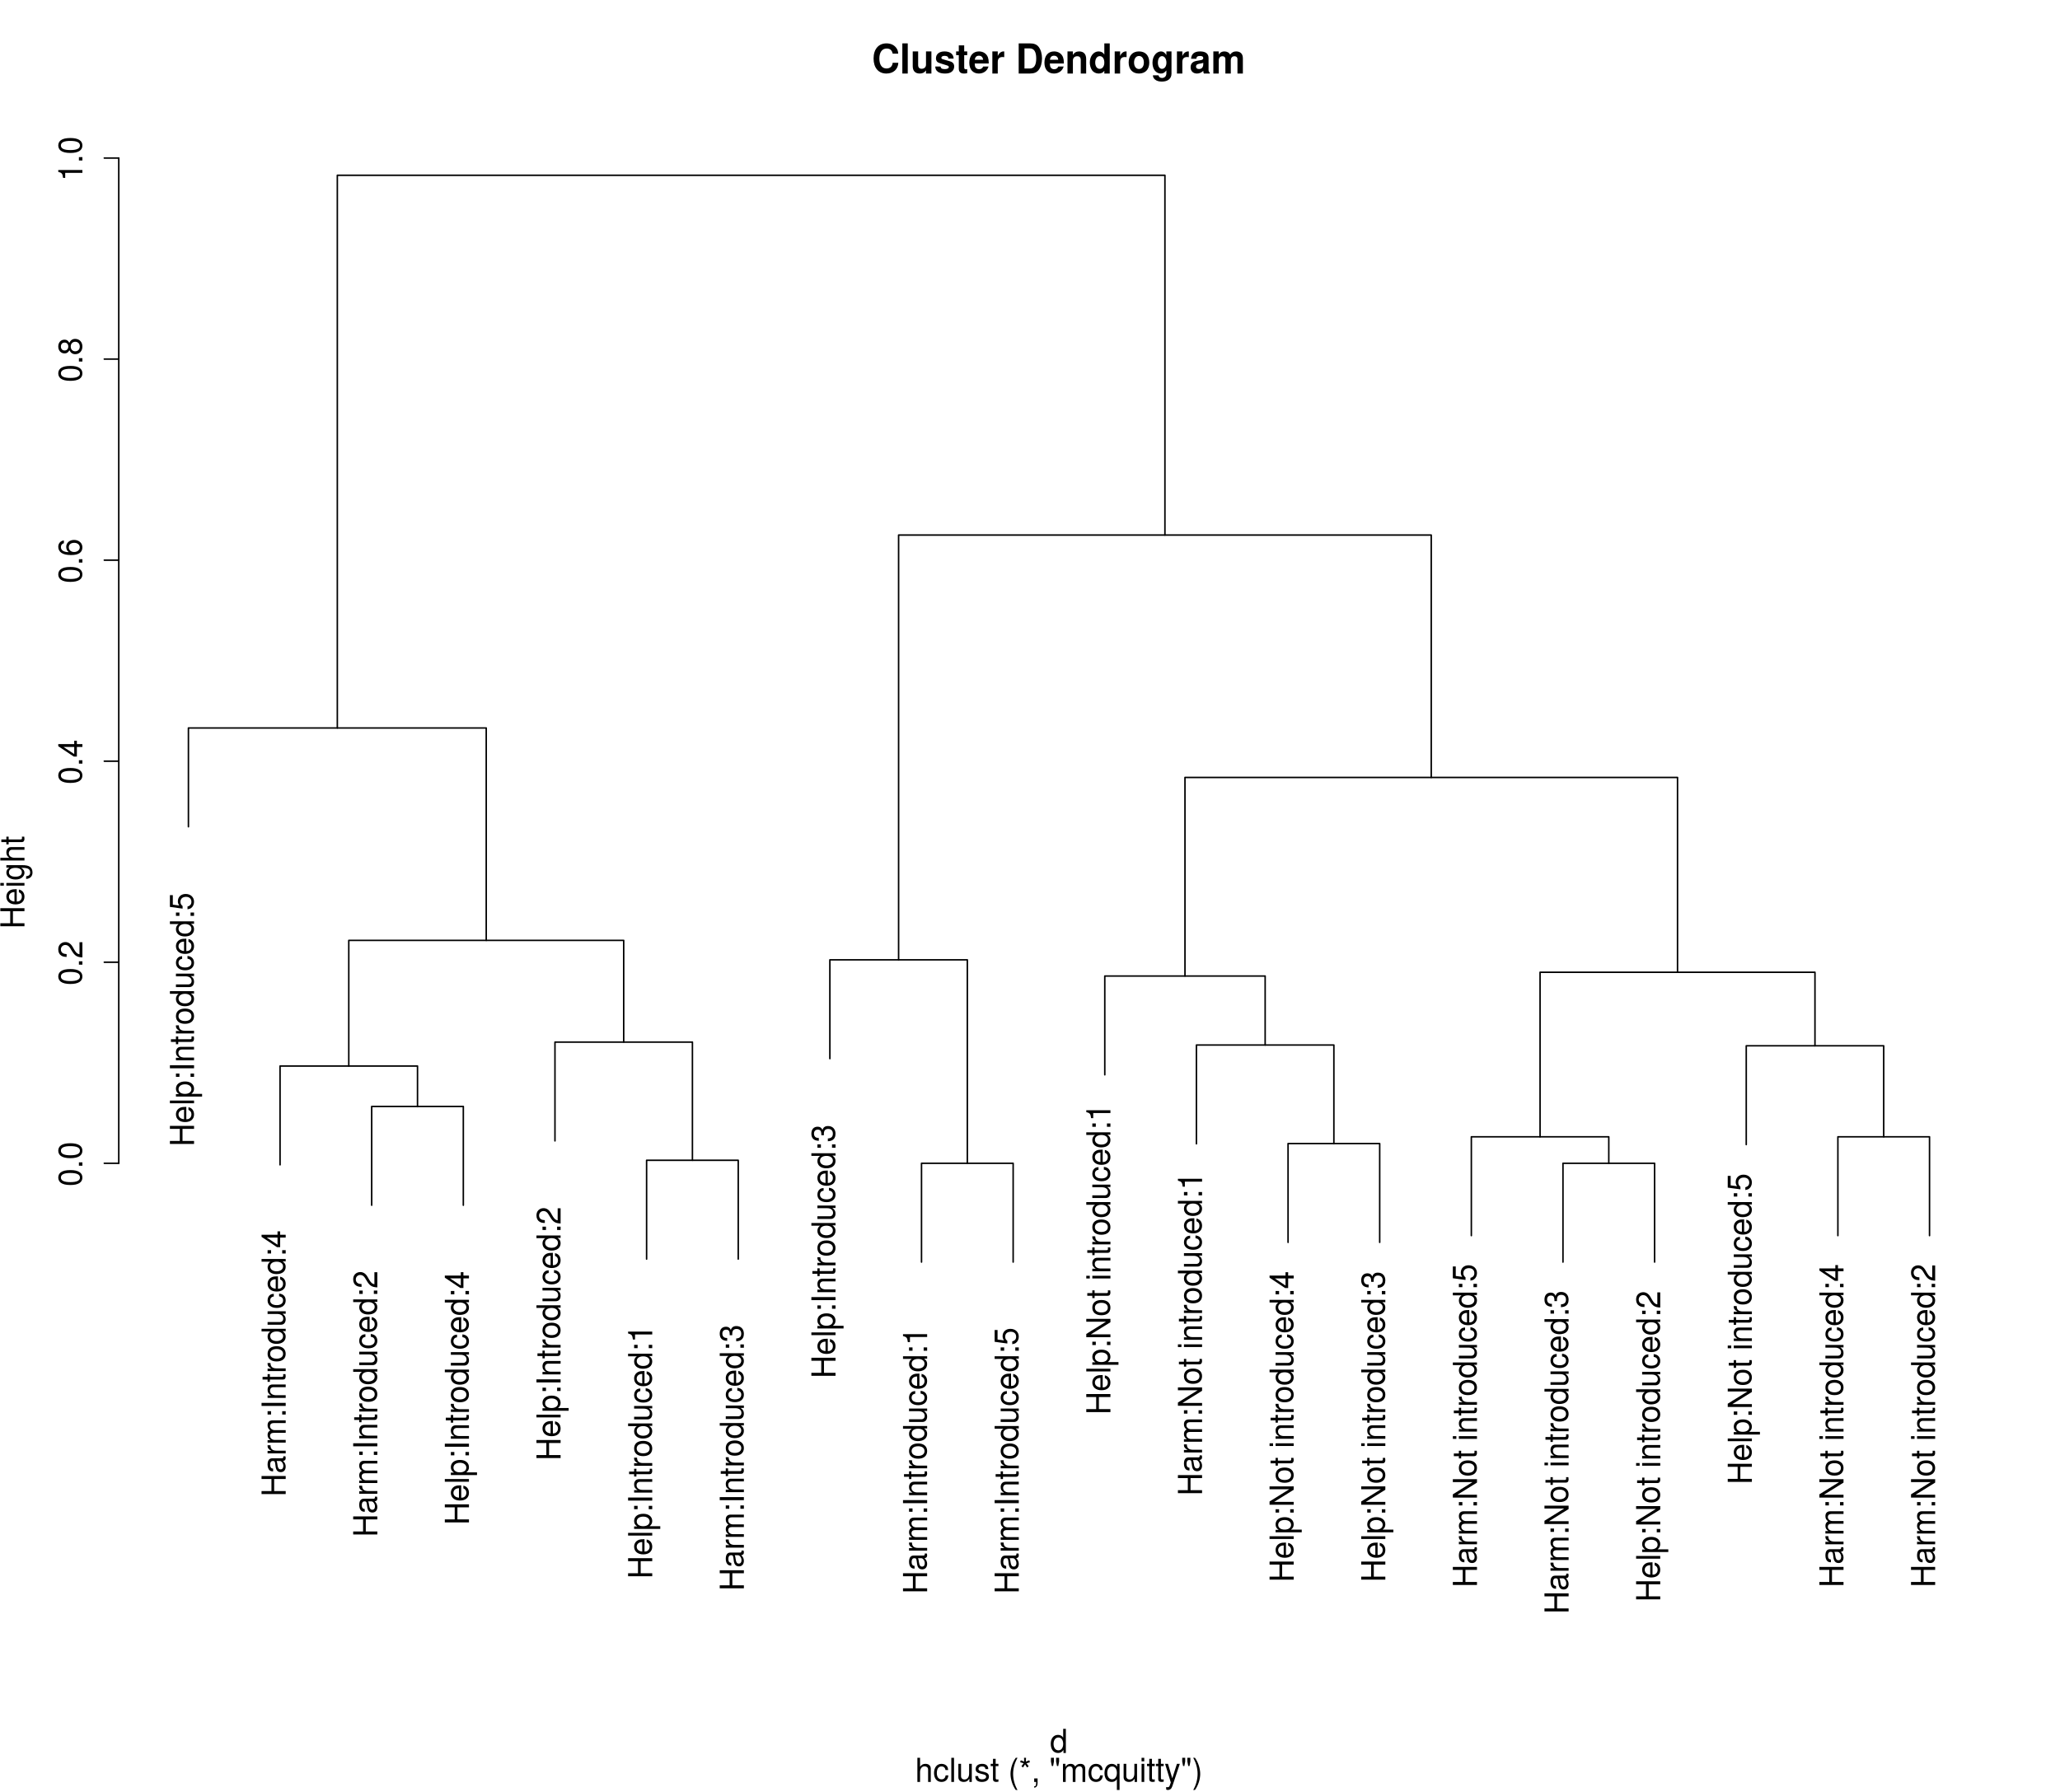<?xml version="1.0" encoding="UTF-8"?>
<svg xmlns="http://www.w3.org/2000/svg" xmlns:xlink="http://www.w3.org/1999/xlink" width="1024pt" height="891pt" viewBox="0 0 1024 891" version="1.1">
<defs>
<g>
<symbol overflow="visible" id="glyph0-0">
<path style="stroke:none;" d=""/>
</symbol>
<symbol overflow="visible" id="glyph0-1">
<path style="stroke:none;" d="M -5.734 -8.812 L 0 -8.812 L 0 -10.297 L -12 -10.297 L -12 -8.812 L -7.078 -8.812 L -7.078 -2.812 L -12 -2.812 L -12 -1.328 L 0 -1.328 L 0 -2.812 L -5.734 -2.812 Z M -5.734 -8.812 "/>
</symbol>
<symbol overflow="visible" id="glyph0-2">
<path style="stroke:none;" d="M -3.844 -8.203 C -5.203 -8.203 -6.016 -8.109 -6.656 -7.875 C -8.109 -7.328 -9 -6.047 -9 -4.484 C -9 -2.141 -7.219 -0.641 -4.453 -0.641 C -1.688 -0.641 0 -2.078 0 -4.453 C 0 -6.375 -1.047 -7.703 -2.781 -8.031 L -2.781 -6.688 C -1.797 -6.312 -1.297 -5.562 -1.297 -4.5 C -1.297 -3.641 -1.625 -2.922 -2.25 -2.484 C -2.672 -2.156 -3.094 -2.047 -3.844 -2.031 Z M -4.969 -2.062 C -6.625 -2.172 -7.719 -3.125 -7.719 -4.469 C -7.719 -5.828 -6.578 -6.766 -4.969 -6.766 Z M -4.969 -2.062 "/>
</symbol>
<symbol overflow="visible" id="glyph0-3">
<path style="stroke:none;" d="M -12 -2.438 L -12 -1.094 L 0 -1.094 L 0 -2.438 Z M -12 -2.438 "/>
</symbol>
<symbol overflow="visible" id="glyph0-4">
<path style="stroke:none;" d="M 4 -0.859 L 4 -2.203 L -1.312 -2.203 C -0.406 -2.906 0 -3.703 0 -4.781 C 0 -6.953 -1.75 -8.375 -4.422 -8.375 C -7.234 -8.375 -9 -6.984 -9 -4.766 C -9 -3.625 -8.484 -2.719 -7.453 -2.094 L -9 -2.094 L -9 -0.859 Z M -7.703 -4.547 C -7.703 -6.016 -6.422 -6.969 -4.453 -6.969 C -2.578 -6.969 -1.312 -6 -1.312 -4.547 C -1.312 -3.125 -2.562 -2.203 -4.516 -2.203 C -6.438 -2.203 -7.703 -3.125 -7.703 -4.547 Z M -7.703 -4.547 "/>
</symbol>
<symbol overflow="visible" id="glyph0-5">
<path style="stroke:none;" d="M -1.734 -3.422 L -1.734 -1.766 L 0 -1.766 L 0 -3.422 Z M -9 -3.422 L -9 -1.766 L -7.266 -1.766 L -7.266 -3.422 Z M -9 -3.422 "/>
</symbol>
<symbol overflow="visible" id="glyph0-6">
<path style="stroke:none;" d="M -12 -3.109 L -12 -1.594 L 0 -1.594 L 0 -3.109 Z M -12 -3.109 "/>
</symbol>
<symbol overflow="visible" id="glyph0-7">
<path style="stroke:none;" d="M -9 -1.125 L 0 -1.125 L 0 -2.469 L -4.828 -2.469 C -6.609 -2.469 -7.781 -3.359 -7.781 -4.734 C -7.781 -5.797 -7.109 -6.469 -6.062 -6.469 L 0 -6.469 L 0 -7.797 L -6.609 -7.797 C -8.062 -7.797 -9 -6.75 -9 -5.141 C -9 -3.891 -8.5 -3.094 -7.281 -2.359 L -9 -2.359 Z M -9 -1.125 "/>
</symbol>
<symbol overflow="visible" id="glyph0-8">
<path style="stroke:none;" d="M -9 -4.062 L -9 -2.688 L -11.5 -2.688 L -11.5 -1.359 L -9 -1.359 L -9 -0.219 L -7.859 -0.219 L -7.859 -1.359 L -1.359 -1.359 C -0.469 -1.359 0 -1.938 0 -2.969 C 0 -3.328 -0.047 -3.609 -0.109 -4.062 L -1.281 -4.062 C -1.234 -3.875 -1.219 -3.703 -1.219 -3.422 C -1.219 -2.844 -1.391 -2.688 -2 -2.688 L -7.859 -2.688 L -7.859 -4.062 Z M -9 -4.062 "/>
</symbol>
<symbol overflow="visible" id="glyph0-9">
<path style="stroke:none;" d="M -9 -1.109 L 0 -1.109 L 0 -2.453 L -4.531 -2.453 C -6.609 -2.469 -7.547 -3.297 -7.547 -5.141 L -9 -5.141 C -9 -4.906 -9 -4.781 -9 -4.625 C -9 -3.766 -8.469 -3.109 -7.156 -2.344 L -9 -2.344 Z M -9 -1.109 "/>
</symbol>
<symbol overflow="visible" id="glyph0-10">
<path style="stroke:none;" d="M -9 -4.359 C -9 -1.984 -7.328 -0.578 -4.5 -0.578 C -1.672 -0.578 0 -1.984 0 -4.375 C 0 -6.734 -1.688 -8.156 -4.438 -8.156 C -7.359 -8.156 -9 -6.781 -9 -4.359 Z M -7.719 -4.375 C -7.719 -5.875 -6.5 -6.766 -4.453 -6.766 C -2.5 -6.766 -1.297 -5.844 -1.297 -4.375 C -1.297 -2.875 -2.5 -1.969 -4.5 -1.969 C -6.5 -1.969 -7.719 -2.875 -7.719 -4.375 Z M -7.719 -4.375 "/>
</symbol>
<symbol overflow="visible" id="glyph0-11">
<path style="stroke:none;" d="M -12 -7.922 L -12 -6.594 L -7.656 -6.594 C -8.531 -6.031 -9 -5.141 -9 -4.016 C -9 -1.844 -7.25 -0.422 -4.578 -0.422 C -1.75 -0.422 0 -1.797 0 -4.062 C 0 -5.219 -0.453 -6.016 -1.531 -6.734 L 0 -6.734 L 0 -7.922 Z M -7.703 -4.234 C -7.703 -5.688 -6.453 -6.594 -4.484 -6.594 C -2.562 -6.594 -1.312 -5.656 -1.312 -4.25 C -1.312 -2.781 -2.578 -1.812 -4.516 -1.812 C -6.422 -1.812 -7.703 -2.781 -7.703 -4.234 Z M -7.703 -4.234 "/>
</symbol>
<symbol overflow="visible" id="glyph0-12">
<path style="stroke:none;" d="M 0 -7.719 L -9 -7.719 L -9 -6.391 L -4.141 -6.391 C -2.375 -6.391 -1.219 -5.484 -1.219 -4.094 C -1.219 -3.047 -1.875 -2.375 -2.906 -2.375 L -9 -2.375 L -9 -1.047 L -2.359 -1.047 C -0.922 -1.047 0 -2.078 0 -3.719 C 0 -4.938 -0.453 -5.734 -1.594 -6.516 L 0 -6.516 Z M 0 -7.719 "/>
</symbol>
<symbol overflow="visible" id="glyph0-13">
<path style="stroke:none;" d="M -5.922 -7.531 C -6.734 -7.469 -7.281 -7.297 -7.75 -6.969 C -8.531 -6.406 -9 -5.391 -9 -4.219 C -9 -1.953 -7.203 -0.5 -4.422 -0.5 C -1.719 -0.5 0 -1.938 0 -4.203 C 0 -6.203 -1.219 -7.469 -3.266 -7.625 L -3.266 -6.281 C -1.953 -6.062 -1.297 -5.375 -1.297 -4.234 C -1.297 -2.766 -2.469 -1.891 -4.422 -1.891 C -6.484 -1.891 -7.719 -2.75 -7.719 -4.203 C -7.719 -5.328 -7.078 -6.031 -5.922 -6.188 Z M -5.922 -7.531 "/>
</symbol>
<symbol overflow="visible" id="glyph0-14">
<path style="stroke:none;" d="M -12 -7.609 L -12 -1.766 L -5.688 -0.906 L -5.688 -2.203 C -6.484 -2.859 -6.766 -3.406 -6.766 -4.297 C -6.766 -5.828 -5.703 -6.766 -3.984 -6.766 C -2.328 -6.766 -1.312 -5.828 -1.312 -4.281 C -1.312 -3.062 -1.938 -2.297 -3.25 -1.969 L -3.25 -0.562 C -2.297 -0.75 -1.828 -0.906 -1.406 -1.25 C -0.531 -1.891 0 -3.047 0 -4.312 C 0 -6.609 -1.719 -8.203 -4.172 -8.203 C -6.469 -8.203 -8.047 -6.719 -8.047 -4.547 C -8.047 -3.75 -7.828 -3.109 -7.344 -2.453 L -10.547 -2.891 L -10.547 -7.609 Z M -12 -7.609 "/>
</symbol>
<symbol overflow="visible" id="glyph0-15">
<path style="stroke:none;" d=""/>
</symbol>
<symbol overflow="visible" id="glyph0-16">
<path style="stroke:none;" d="M -1.203 -8.562 C -1.172 -8.422 -1.172 -8.359 -1.172 -8.266 C -1.172 -7.812 -1.406 -7.547 -1.828 -7.547 L -6.719 -7.547 C -8.219 -7.547 -9 -6.469 -9 -4.406 C -9 -3.172 -8.641 -2.188 -8.016 -1.609 C -7.578 -1.234 -7.094 -1.078 -6.25 -1.047 L -6.25 -2.391 C -7.266 -2.5 -7.719 -3.109 -7.719 -4.359 C -7.719 -5.562 -7.266 -6.219 -6.469 -6.219 L -6.125 -6.219 C -5.547 -6.203 -5.344 -5.922 -5.203 -4.828 C -4.969 -2.938 -4.906 -2.656 -4.703 -2.141 C -4.281 -1.172 -3.547 -0.672 -2.469 -0.672 C -0.969 -0.672 0 -1.734 0 -3.422 C 0 -4.484 -0.391 -5.328 -1.281 -6.266 C -0.391 -6.375 0 -6.781 0 -7.641 C 0 -7.938 -0.047 -8.109 -0.156 -8.562 Z M -3.016 -6.219 C -2.562 -6.219 -2.297 -6.094 -1.938 -5.703 C -1.438 -5.156 -1.172 -4.5 -1.172 -3.719 C -1.172 -2.672 -1.672 -2.062 -2.516 -2.062 C -3.391 -2.062 -3.844 -2.641 -4.047 -4.078 C -4.25 -5.5 -4.312 -5.781 -4.516 -6.219 Z M -3.016 -6.219 "/>
</symbol>
<symbol overflow="visible" id="glyph0-17">
<path style="stroke:none;" d="M -9 -1.125 L 0 -1.125 L 0 -2.469 L -5.5 -2.469 C -6.766 -2.469 -7.781 -3.344 -7.781 -4.438 C -7.781 -5.422 -7.141 -5.984 -6.031 -5.984 L 0 -5.984 L 0 -7.328 L -5.5 -7.328 C -6.766 -7.328 -7.781 -8.203 -7.781 -9.297 C -7.781 -10.266 -7.125 -10.844 -6.031 -10.844 L 0 -10.844 L 0 -12.188 L -6.562 -12.188 C -8.125 -12.188 -9 -11.328 -9 -9.766 C -9 -8.641 -8.641 -7.969 -7.672 -7.188 C -8.594 -6.688 -9 -6.016 -9 -4.922 C -9 -3.812 -8.562 -3.062 -7.516 -2.359 L -9 -2.359 Z M -9 -1.125 "/>
</symbol>
<symbol overflow="visible" id="glyph0-18">
<path style="stroke:none;" d="M -2.75 -5.234 L 0 -5.234 L 0 -6.641 L -2.75 -6.641 L -2.75 -8.312 L -4.062 -8.312 L -4.062 -6.641 L -12 -6.641 L -12 -5.594 L -4.297 -0.453 L -2.75 -0.453 Z M -4.062 -5.234 L -4.062 -1.688 L -9.406 -5.234 Z M -4.062 -5.234 "/>
</symbol>
<symbol overflow="visible" id="glyph0-19">
<path style="stroke:none;" d="M -1.453 -8.094 L -1.453 -2.125 C -2.438 -2.266 -3.062 -2.781 -3.922 -4.172 L -4.844 -5.781 C -5.75 -7.359 -6.984 -8.172 -8.469 -8.172 C -9.469 -8.172 -10.391 -7.797 -11.062 -7.125 C -11.688 -6.453 -12 -5.625 -12 -4.547 C -12 -3.109 -11.469 -2.031 -10.438 -1.406 C -9.797 -1.016 -9.062 -0.828 -7.844 -0.797 L -7.844 -2.203 C -8.656 -2.25 -9.141 -2.359 -9.547 -2.547 C -10.281 -2.906 -10.703 -3.641 -10.703 -4.5 C -10.703 -5.781 -9.734 -6.734 -8.453 -6.734 C -7.5 -6.734 -6.688 -6.203 -6.094 -5.203 L -5.203 -3.734 C -3.781 -1.359 -2.641 -0.672 0 -0.547 L 0 -8.094 Z M -1.453 -8.094 "/>
</symbol>
<symbol overflow="visible" id="glyph0-20">
<path style="stroke:none;" d="M -8.547 -4.141 L 0 -4.141 L 0 -5.547 L -12 -5.547 L -12 -4.625 C -10.141 -4.125 -9.891 -3.812 -9.609 -1.625 L -8.547 -1.625 Z M -8.547 -4.141 "/>
</symbol>
<symbol overflow="visible" id="glyph0-21">
<path style="stroke:none;" d="M -5.781 -3.531 L -5.781 -4.297 C -5.781 -5.859 -5.047 -6.656 -3.641 -6.656 C -2.172 -6.656 -1.312 -5.781 -1.312 -4.297 C -1.312 -2.766 -2.109 -2.016 -3.812 -1.922 L -3.812 -0.516 C -2.859 -0.578 -2.25 -0.734 -1.719 -1.016 C -0.594 -1.578 0 -2.703 0 -4.25 C 0 -6.594 -1.453 -8.094 -3.688 -8.094 C -5.172 -8.094 -6 -7.531 -6.484 -6.172 C -6.922 -7.234 -7.703 -7.766 -8.844 -7.766 C -10.828 -7.766 -12 -6.469 -12 -4.297 C -12 -2.016 -10.734 -0.797 -8.297 -0.75 L -8.297 -2.156 C -8.984 -2.172 -9.344 -2.234 -9.703 -2.422 C -10.328 -2.734 -10.703 -3.438 -10.703 -4.312 C -10.703 -5.562 -9.984 -6.312 -8.781 -6.312 C -8 -6.312 -7.516 -6.031 -7.25 -5.406 C -7.109 -5.031 -7.031 -4.531 -7.031 -3.531 Z M -5.781 -3.531 "/>
</symbol>
<symbol overflow="visible" id="glyph0-22">
<path style="stroke:none;" d="M -12 -10.344 L -12 -8.922 L -2.188 -8.922 L -12 -2.828 L -12 -1.219 L 0 -1.219 L 0 -2.625 L -9.734 -2.625 L 0 -8.656 L 0 -10.344 Z M -12 -10.344 "/>
</symbol>
<symbol overflow="visible" id="glyph0-23">
<path style="stroke:none;" d="M -9 -2.406 L -9 -1.078 L 0 -1.078 L 0 -2.406 Z M -12 -2.406 L -12 -1.062 L -10.25 -1.062 L -10.25 -2.406 Z M -12 -2.406 "/>
</symbol>
<symbol overflow="visible" id="glyph0-24">
<path style="stroke:none;" d="M -12 -4.406 C -12 -3.344 -11.531 -2.391 -10.719 -1.797 C -9.703 -1.062 -8.141 -0.688 -6 -0.688 C -2.062 -0.688 0 -1.969 0 -4.406 C 0 -6.797 -2.078 -8.109 -5.906 -8.109 C -8.172 -8.109 -9.672 -7.766 -10.719 -7.016 C -11.547 -6.422 -12 -5.469 -12 -4.406 Z M -10.688 -4.406 C -10.688 -5.922 -9.141 -6.672 -6.031 -6.672 C -2.766 -6.672 -1.219 -5.938 -1.219 -4.375 C -1.219 -2.875 -2.812 -2.125 -5.969 -2.125 C -9.141 -2.125 -10.688 -2.875 -10.688 -4.406 Z M -10.688 -4.406 "/>
</symbol>
<symbol overflow="visible" id="glyph0-25">
<path style="stroke:none;" d="M -1.734 -3.062 L -1.734 -1.391 L 0 -1.391 L 0 -3.062 Z M -1.734 -3.062 "/>
</symbol>
<symbol overflow="visible" id="glyph0-26">
<path style="stroke:none;" d="M -9.203 -7.969 C -10.953 -7.703 -12 -6.484 -12 -4.75 C -12 -3.5 -11.391 -2.391 -10.344 -1.719 C -9.203 -1.016 -7.781 -0.688 -5.672 -0.688 C -3.703 -0.688 -2.484 -0.969 -1.438 -1.641 C -0.516 -2.25 0 -3.25 0 -4.5 C 0 -6.656 -1.734 -8.203 -4.156 -8.203 C -6.438 -8.203 -8.047 -6.766 -8.047 -4.734 C -8.047 -3.609 -7.594 -2.734 -6.75 -2.125 C -9.281 -2.141 -10.688 -3.047 -10.688 -4.656 C -10.688 -5.641 -10.156 -6.344 -9.203 -6.562 Z M -6.766 -4.562 C -6.766 -5.922 -5.719 -6.766 -4.031 -6.766 C -2.453 -6.766 -1.312 -5.812 -1.312 -4.516 C -1.312 -3.203 -2.5 -2.203 -4.125 -2.203 C -5.688 -2.203 -6.766 -3.172 -6.766 -4.562 Z M -6.766 -4.562 "/>
</symbol>
<symbol overflow="visible" id="glyph0-27">
<path style="stroke:none;" d="M -6.5 -6.25 C -7.234 -7.422 -7.797 -7.812 -8.906 -7.812 C -10.734 -7.812 -12 -6.422 -12 -4.406 C -12 -2.406 -10.703 -0.984 -8.875 -0.984 C -7.766 -0.984 -7.188 -1.359 -6.438 -2.531 C -5.797 -1.234 -4.844 -0.594 -3.562 -0.594 C -1.469 -0.594 0 -2.141 0 -4.406 C 0 -6.641 -1.484 -8.203 -3.594 -8.203 C -4.891 -8.203 -5.859 -7.562 -6.5 -6.25 Z M -10.688 -4.406 C -10.688 -5.594 -9.969 -6.375 -8.828 -6.375 C -7.734 -6.375 -7.016 -5.578 -7.016 -4.406 C -7.016 -3.203 -7.734 -2.438 -8.859 -2.438 C -9.969 -2.438 -10.688 -3.203 -10.688 -4.406 Z M -5.797 -4.406 C -5.797 -5.812 -4.891 -6.766 -3.562 -6.766 C -2.203 -6.766 -1.312 -5.828 -1.312 -4.375 C -1.312 -2.984 -2.234 -2.031 -3.562 -2.031 C -4.891 -2.031 -5.797 -2.969 -5.797 -4.406 Z M -5.797 -4.406 "/>
</symbol>
<symbol overflow="visible" id="glyph0-28">
<path style="stroke:none;" d="M -9 -6.469 L -7.5 -6.469 C -8.531 -5.797 -9 -5.062 -9 -4 C -9 -1.969 -7.109 -0.562 -4.422 -0.562 C -3.016 -0.562 -1.984 -0.891 -1.141 -1.609 C -0.406 -2.234 0 -3.047 0 -3.906 C 0 -4.906 -0.469 -5.625 -1.562 -6.344 L -1.016 -6.344 C 1.797 -6.344 2.828 -5.719 2.828 -4.047 C 2.828 -2.906 2.188 -2.312 0.828 -2.188 L 0.828 -0.828 C 2.781 -0.953 4 -2.188 4 -4.016 C 4 -5.25 3.562 -6.266 2.812 -6.812 C 1.969 -7.453 0.844 -7.703 -1.328 -7.703 L -9 -7.703 Z M -7.719 -4.125 C -7.719 -5.531 -6.562 -6.344 -4.453 -6.344 C -2.453 -6.344 -1.297 -5.516 -1.297 -4.125 C -1.297 -2.75 -2.469 -1.953 -4.5 -1.953 C -6.516 -1.953 -7.719 -2.75 -7.719 -4.125 Z M -7.719 -4.125 "/>
</symbol>
<symbol overflow="visible" id="glyph0-29">
<path style="stroke:none;" d="M -12 -1.125 L 0 -1.125 L 0 -2.453 L -4.828 -2.453 C -6.609 -2.453 -7.781 -3.344 -7.781 -4.719 C -7.781 -5.172 -7.641 -5.578 -7.391 -5.906 C -7.094 -6.281 -6.672 -6.453 -6.062 -6.453 L 0 -6.453 L 0 -7.781 L -6.609 -7.781 C -8.078 -7.781 -9 -6.766 -9 -5.141 C -9 -3.953 -8.609 -3.234 -7.547 -2.453 L -12 -2.453 Z M -12 -1.125 "/>
</symbol>
<symbol overflow="visible" id="glyph1-0">
<path style="stroke:none;" d=""/>
</symbol>
<symbol overflow="visible" id="glyph1-1">
<path style="stroke:none;" d="M 13.094 -9.891 C 13 -11.141 12.75 -11.922 12.156 -12.719 C 11.078 -14.188 9.359 -15 7.266 -15 C 3.297 -15 0.844 -12.109 0.844 -7.484 C 0.844 -2.859 3.281 0 7.188 0 C 10.672 0 12.984 -2.062 13.156 -5.359 L 10.344 -5.359 C 10.156 -3.547 9.047 -2.516 7.266 -2.516 C 5.031 -2.516 3.719 -4.344 3.719 -7.438 C 3.719 -10.578 5.094 -12.438 7.359 -12.438 C 9.031 -12.438 9.969 -11.625 10.344 -9.891 Z M 13.094 -9.891 "/>
</symbol>
<symbol overflow="visible" id="glyph1-2">
<path style="stroke:none;" d="M 3.969 -15 L 1.281 -15 L 1.281 0 L 3.969 0 Z M 3.969 -15 "/>
</symbol>
<symbol overflow="visible" id="glyph1-3">
<path style="stroke:none;" d="M 10.391 0 L 10.391 -11 L 7.703 -11 L 7.703 -4.438 C 7.703 -3.188 6.859 -2.375 5.531 -2.375 C 4.375 -2.375 3.797 -3 3.797 -4.25 L 3.797 -11 L 1.109 -11 L 1.109 -3.641 C 1.109 -1.297 2.359 0 4.594 0 C 5.984 0 6.938 -0.469 7.703 -1.578 L 7.703 0 Z M 10.391 0 "/>
</symbol>
<symbol overflow="visible" id="glyph1-4">
<path style="stroke:none;" d="M 9.703 -7.422 C 9.656 -9.641 7.969 -11 5.188 -11 C 2.547 -11 0.922 -9.672 0.922 -7.562 C 0.922 -6.891 1.141 -6.297 1.5 -5.891 C 1.859 -5.531 2.188 -5.359 3.188 -5.047 L 6.391 -4.047 C 7.062 -3.844 7.297 -3.625 7.297 -3.203 C 7.297 -2.578 6.547 -2.203 5.297 -2.203 C 4.594 -2.203 4.047 -2.312 3.703 -2.547 C 3.422 -2.75 3.297 -2.953 3.188 -3.5 L 0.562 -3.5 C 0.641 -1.188 2.297 0 5.453 0 C 6.891 0 7.984 -0.297 8.75 -0.906 C 9.531 -1.516 9.984 -2.469 9.984 -3.484 C 9.984 -4.812 9.312 -5.656 7.953 -6.062 L 4.547 -7.047 C 3.797 -7.266 3.609 -7.422 3.609 -7.844 C 3.609 -8.406 4.219 -8.797 5.172 -8.797 C 6.453 -8.797 7.094 -8.344 7.109 -7.422 Z M 9.703 -7.422 "/>
</symbol>
<symbol overflow="visible" id="glyph1-5">
<path style="stroke:none;" d="M 5.781 -11 L 4.281 -11 L 4.281 -14 L 1.594 -14 L 1.594 -11 L 0.266 -11 L 0.266 -9.141 L 1.594 -9.141 L 1.594 -2.516 C 1.594 -0.828 2.453 0 4.219 0 C 4.844 0 5.281 -0.047 5.781 -0.219 L 5.781 -2.172 C 5.516 -2.109 5.375 -2.109 5.172 -2.109 C 4.453 -2.109 4.281 -2.328 4.281 -3.281 L 4.281 -9.141 L 5.781 -9.141 Z M 5.781 -11 "/>
</symbol>
<symbol overflow="visible" id="glyph1-6">
<path style="stroke:none;" d="M 10.062 -5 C 10.078 -5.219 10.078 -5.297 10.078 -5.438 C 10.078 -6.453 9.922 -7.375 9.672 -8.078 C 8.984 -9.906 7.312 -11 5.219 -11 C 2.25 -11 0.422 -8.844 0.422 -5.359 C 0.422 -2.031 2.234 0 5.172 0 C 7.484 0 9.375 -1.359 9.969 -3.5 L 7.312 -3.5 C 6.984 -2.641 6.234 -2.141 5.266 -2.141 C 4.5 -2.141 3.875 -2.469 3.5 -3.078 C 3.25 -3.484 3.156 -3.969 3.109 -5 Z M 3.156 -6.859 C 3.328 -8.203 4 -8.859 5.188 -8.859 C 6.406 -8.859 7.141 -8.156 7.281 -6.859 Z M 3.156 -6.859 "/>
</symbol>
<symbol overflow="visible" id="glyph1-7">
<path style="stroke:none;" d="M 1.203 -11 L 1.203 0 L 3.891 0 L 3.891 -5.75 C 3.891 -7.391 4.688 -8.219 6.266 -8.219 C 6.547 -8.219 6.734 -8.188 7.109 -8.141 L 7.109 -10.984 C 6.953 -11 6.891 -11 6.781 -11 C 5.547 -11 4.5 -10.156 3.891 -8.703 L 3.891 -11 Z M 1.203 -11 "/>
</symbol>
<symbol overflow="visible" id="glyph1-8">
<path style="stroke:none;" d=""/>
</symbol>
<symbol overflow="visible" id="glyph1-9">
<path style="stroke:none;" d="M 1.484 0 L 6.953 0 C 9.078 0 10.422 -0.531 11.391 -1.75 C 12.484 -3.141 13.078 -5.172 13.078 -7.516 C 13.078 -9.844 12.484 -11.859 11.391 -13.281 C 10.422 -14.484 9.109 -15 6.953 -15 L 1.484 -15 Z M 4.359 -2.5 L 4.359 -12.5 L 6.953 -12.5 C 9.125 -12.5 10.203 -10.859 10.203 -7.5 C 10.203 -4.141 9.125 -2.5 6.953 -2.5 Z M 4.359 -2.5 "/>
</symbol>
<symbol overflow="visible" id="glyph1-10">
<path style="stroke:none;" d="M 1.203 -11 L 1.203 0 L 3.891 0 L 3.891 -6.484 C 3.891 -7.766 4.75 -8.609 6.062 -8.609 C 7.219 -8.609 7.797 -7.953 7.797 -6.672 L 7.797 0 L 10.484 0 L 10.484 -7.25 C 10.484 -9.656 9.234 -11 7.016 -11 C 5.609 -11 4.672 -10.469 3.891 -9.25 L 3.891 -11 Z M 1.203 -11 "/>
</symbol>
<symbol overflow="visible" id="glyph1-11">
<path style="stroke:none;" d="M 7.781 0 L 10.469 0 L 10.469 -15 L 7.781 -15 L 7.781 -9.422 C 7.109 -10.5 6.219 -11 4.922 -11 C 2.438 -11 0.562 -8.609 0.562 -5.484 C 0.562 -4.062 0.984 -2.641 1.672 -1.656 C 2.375 -0.625 3.656 0 4.922 0 C 6.219 0 7.109 -0.406 7.781 -1.359 Z M 5.516 -8.656 C 6.875 -8.656 7.781 -7.391 7.781 -5.438 C 7.781 -3.609 6.859 -2.328 5.516 -2.328 C 4.172 -2.328 3.25 -3.625 3.25 -5.484 C 3.25 -7.359 4.172 -8.656 5.516 -8.656 Z M 5.516 -8.656 "/>
</symbol>
<symbol overflow="visible" id="glyph1-12">
<path style="stroke:none;" d="M 5.781 -11 C 2.609 -11 0.672 -8.906 0.672 -5.5 C 0.672 -2.078 2.609 0 5.797 0 C 8.969 0 10.922 -2.078 10.922 -5.422 C 10.922 -8.938 9.031 -11 5.781 -11 Z M 5.797 -8.734 C 7.281 -8.734 8.234 -7.438 8.234 -5.469 C 8.234 -3.562 7.234 -2.25 5.797 -2.25 C 4.344 -2.25 3.359 -3.547 3.359 -5.484 C 3.359 -7.438 4.344 -8.734 5.797 -8.734 Z M 5.797 -8.734 "/>
</symbol>
<symbol overflow="visible" id="glyph1-13">
<path style="stroke:none;" d="M 7.688 -11 L 7.688 -9.156 C 6.938 -10.422 6.109 -11 5.016 -11 C 4.094 -11 3.078 -10.531 2.359 -9.781 C 1.328 -8.703 0.781 -7.203 0.781 -5.375 C 0.781 -2.188 2.484 0 4.953 0 C 6.062 0 6.734 -0.375 7.688 -1.547 L 7.688 -0.062 C 7.688 1.281 6.797 2.203 5.531 2.203 C 4.578 2.203 3.969 1.75 3.766 0.875 L 1 0.875 C 1.016 1.734 1.312 2.328 2.016 2.953 C 2.844 3.672 3.969 4 5.438 4 C 8.438 4 10.234 2.516 10.234 0.047 L 10.234 -11 Z M 5.516 -8.656 C 6.781 -8.656 7.719 -7.281 7.719 -5.422 C 7.719 -3.578 6.812 -2.328 5.469 -2.328 C 4.297 -2.328 3.469 -3.578 3.469 -5.422 C 3.469 -7.328 4.297 -8.656 5.516 -8.656 Z M 5.516 -8.656 "/>
</symbol>
<symbol overflow="visible" id="glyph1-14">
<path style="stroke:none;" d="M 10.062 -0.422 C 9.609 -0.875 9.453 -1.203 9.453 -1.719 L 9.453 -7.703 C 9.453 -9.891 8 -11 5.203 -11 C 2.406 -11 0.938 -9.781 0.766 -7.344 L 3.359 -7.344 C 3.5 -8.391 3.938 -8.734 5.266 -8.734 C 6.297 -8.734 6.812 -8.391 6.812 -7.703 C 6.812 -7.375 6.641 -7.078 6.359 -6.906 C 5.984 -6.719 5.984 -6.719 4.672 -6.5 L 3.594 -6.312 C 1.531 -5.969 0.531 -4.938 0.531 -3.078 C 0.531 -1.234 1.781 0 3.688 0 C 4.844 0 5.875 -0.438 6.844 -1.344 C 6.844 -0.641 6.891 -0.406 7.141 0 L 10.062 0 Z M 6.812 -4.625 C 6.812 -3.109 6.047 -2.25 4.688 -2.25 C 3.781 -2.25 3.219 -2.719 3.219 -3.469 C 3.219 -4.266 3.656 -4.625 4.766 -4.859 L 5.688 -5.016 C 6.391 -5.156 6.516 -5.203 6.812 -5.344 Z M 6.812 -4.625 "/>
</symbol>
<symbol overflow="visible" id="glyph1-15">
<path style="stroke:none;" d="M 1.156 -11 L 1.156 0 L 3.844 0 L 3.844 -6.484 C 3.844 -7.828 4.531 -8.609 5.688 -8.609 C 6.594 -8.609 7.141 -8.078 7.141 -7.203 L 7.141 0 L 9.828 0 L 9.828 -6.484 C 9.828 -7.812 10.516 -8.609 11.672 -8.609 C 12.578 -8.609 13.141 -8.078 13.141 -7.203 L 13.141 0 L 15.828 0 L 15.828 -7.656 C 15.828 -9.75 14.594 -11 12.516 -11 C 11.203 -11 10.297 -10.516 9.484 -9.391 C 8.984 -10.422 7.953 -11 6.656 -11 C 5.469 -11 4.703 -10.594 3.828 -9.469 L 3.828 -11 Z M 1.156 -11 "/>
</symbol>
<symbol overflow="visible" id="glyph2-0">
<path style="stroke:none;" d=""/>
</symbol>
<symbol overflow="visible" id="glyph2-1">
<path style="stroke:none;" d="M 1.125 -12 L 1.125 0 L 2.453 0 L 2.453 -4.828 C 2.453 -6.609 3.344 -7.781 4.719 -7.781 C 5.172 -7.781 5.578 -7.641 5.906 -7.391 C 6.281 -7.094 6.453 -6.672 6.453 -6.062 L 6.453 0 L 7.781 0 L 7.781 -6.609 C 7.781 -8.078 6.766 -9 5.141 -9 C 3.953 -9 3.234 -8.609 2.453 -7.547 L 2.453 -12 Z M 1.125 -12 "/>
</symbol>
<symbol overflow="visible" id="glyph2-2">
<path style="stroke:none;" d="M 7.531 -5.922 C 7.469 -6.734 7.297 -7.281 6.969 -7.75 C 6.406 -8.531 5.391 -9 4.219 -9 C 1.953 -9 0.5 -7.203 0.5 -4.422 C 0.5 -1.719 1.938 0 4.203 0 C 6.203 0 7.469 -1.219 7.625 -3.266 L 6.281 -3.266 C 6.062 -1.953 5.375 -1.297 4.234 -1.297 C 2.766 -1.297 1.891 -2.469 1.891 -4.422 C 1.891 -6.484 2.75 -7.719 4.203 -7.719 C 5.328 -7.719 6.031 -7.078 6.188 -5.922 Z M 7.531 -5.922 "/>
</symbol>
<symbol overflow="visible" id="glyph2-3">
<path style="stroke:none;" d="M 2.438 -12 L 1.094 -12 L 1.094 0 L 2.438 0 Z M 2.438 -12 "/>
</symbol>
<symbol overflow="visible" id="glyph2-4">
<path style="stroke:none;" d="M 7.719 0 L 7.719 -9 L 6.391 -9 L 6.391 -4.141 C 6.391 -2.375 5.484 -1.219 4.094 -1.219 C 3.047 -1.219 2.375 -1.875 2.375 -2.906 L 2.375 -9 L 1.047 -9 L 1.047 -2.359 C 1.047 -0.922 2.078 0 3.719 0 C 4.938 0 5.734 -0.453 6.516 -1.594 L 6.516 0 Z M 7.719 0 "/>
</symbol>
<symbol overflow="visible" id="glyph2-5">
<path style="stroke:none;" d="M 7.016 -6.391 C 6.984 -8.062 5.906 -9 3.969 -9 C 2.016 -9 0.75 -8 0.75 -6.453 C 0.75 -5.141 1.422 -4.531 3.406 -4.062 L 4.656 -3.75 C 5.578 -3.531 5.953 -3.203 5.953 -2.609 C 5.953 -1.812 5.172 -1.297 4 -1.297 C 3.281 -1.297 2.672 -1.5 2.344 -1.844 C 2.125 -2.078 2.031 -2.312 1.953 -2.906 L 0.547 -2.906 C 0.609 -0.938 1.703 0 3.891 0 C 6 0 7.344 -1.047 7.344 -2.641 C 7.344 -3.875 6.641 -4.562 4.969 -4.969 L 3.703 -5.266 C 2.609 -5.516 2.141 -5.875 2.141 -6.453 C 2.141 -7.25 2.828 -7.719 3.922 -7.719 C 4.984 -7.719 5.562 -7.266 5.594 -6.391 Z M 7.016 -6.391 "/>
</symbol>
<symbol overflow="visible" id="glyph2-6">
<path style="stroke:none;" d="M 4.062 -9 L 2.688 -9 L 2.688 -11.5 L 1.359 -11.5 L 1.359 -9 L 0.219 -9 L 0.219 -7.859 L 1.359 -7.859 L 1.359 -1.359 C 1.359 -0.469 1.938 0 2.969 0 C 3.328 0 3.609 -0.047 4.062 -0.109 L 4.062 -1.281 C 3.875 -1.234 3.703 -1.219 3.422 -1.219 C 2.844 -1.219 2.688 -1.391 2.688 -2 L 2.688 -7.859 L 4.062 -7.859 Z M 4.062 -9 "/>
</symbol>
<symbol overflow="visible" id="glyph2-7">
<path style="stroke:none;" d=""/>
</symbol>
<symbol overflow="visible" id="glyph2-8">
<path style="stroke:none;" d="M 3.781 -12 C 2.172 -9.781 1.172 -6.688 1.172 -4.016 C 1.172 -1.328 2.172 1.766 3.781 4 L 4.656 4 C 3.25 1.562 2.469 -1.297 2.469 -4.016 C 2.469 -6.719 3.25 -9.578 4.656 -12 Z M 3.781 -12 "/>
</symbol>
<symbol overflow="visible" id="glyph2-9">
<path style="stroke:none;" d="M 2.562 -12 L 2.641 -10.125 L 0.938 -10.766 L 0.641 -9.781 L 2.375 -9.281 L 1.266 -7.797 L 2.062 -7.188 L 3.078 -8.75 L 4.062 -7.188 L 4.875 -7.797 L 3.766 -9.281 L 5.484 -9.781 L 5.188 -10.766 L 3.484 -10.125 L 3.562 -12 Z M 2.562 -12 "/>
</symbol>
<symbol overflow="visible" id="glyph2-10">
<path style="stroke:none;" d="M 1.391 -1.734 L 1.391 0 L 2.359 0 L 2.359 0.359 C 2.359 1.766 2.141 2.172 1.391 2.172 L 1.391 2.828 C 2.453 2.828 3.078 1.969 3.078 0.422 L 3.078 -1.734 Z M 1.391 -1.734 "/>
</symbol>
<symbol overflow="visible" id="glyph2-11">
<path style="stroke:none;" d="M 0.828 -12 L 0.828 -10.141 L 1.266 -7.906 L 1.891 -7.906 L 2.312 -10.141 L 2.312 -12 Z M 3.391 -12 L 3.391 -10.141 L 3.828 -7.906 L 4.453 -7.906 L 4.875 -10.141 L 4.875 -12 Z M 3.391 -12 "/>
</symbol>
<symbol overflow="visible" id="glyph2-12">
<path style="stroke:none;" d="M 1.125 -9 L 1.125 0 L 2.469 0 L 2.469 -5.5 C 2.469 -6.766 3.344 -7.781 4.438 -7.781 C 5.422 -7.781 5.984 -7.141 5.984 -6.031 L 5.984 0 L 7.328 0 L 7.328 -5.5 C 7.328 -6.766 8.203 -7.781 9.297 -7.781 C 10.266 -7.781 10.844 -7.125 10.844 -6.031 L 10.844 0 L 12.188 0 L 12.188 -6.562 C 12.188 -8.125 11.328 -9 9.766 -9 C 8.641 -9 7.969 -8.641 7.188 -7.672 C 6.688 -8.594 6.016 -9 4.922 -9 C 3.812 -9 3.062 -8.562 2.359 -7.516 L 2.359 -9 Z M 1.125 -9 "/>
</symbol>
<symbol overflow="visible" id="glyph2-13">
<path style="stroke:none;" d="M 7.922 4 L 7.922 -9 L 6.734 -9 L 6.734 -7.594 C 6.109 -8.5 5.172 -9 4.062 -9 C 1.859 -9 0.422 -7.188 0.422 -4.406 C 0.422 -1.688 1.781 0 4 0 C 5.172 0 5.969 -0.438 6.594 -1.391 L 6.594 4 Z M 4.25 -7.703 C 5.688 -7.703 6.594 -6.453 6.594 -4.453 C 6.594 -2.562 5.656 -1.312 4.25 -1.312 C 2.781 -1.312 1.812 -2.578 1.812 -4.516 C 1.812 -6.422 2.781 -7.703 4.25 -7.703 Z M 4.25 -7.703 "/>
</symbol>
<symbol overflow="visible" id="glyph2-14">
<path style="stroke:none;" d="M 2.406 -9 L 1.078 -9 L 1.078 0 L 2.406 0 Z M 2.406 -12 L 1.062 -12 L 1.062 -10.25 L 2.406 -10.25 Z M 2.406 -12 "/>
</symbol>
<symbol overflow="visible" id="glyph2-15">
<path style="stroke:none;" d="M 6.203 -9 L 3.891 -1.812 L 1.75 -9 L 0.312 -9 L 3.156 0.266 L 2.641 1.734 C 2.422 2.375 2.125 2.625 1.562 2.625 C 1.344 2.625 1.156 2.594 0.859 2.516 L 0.859 3.781 C 1.141 3.938 1.406 4 1.766 4 C 2.188 4 2.656 3.844 3.016 3.562 C 3.422 3.234 3.656 2.844 3.922 2.109 L 7.641 -9 Z M 6.203 -9 "/>
</symbol>
<symbol overflow="visible" id="glyph2-16">
<path style="stroke:none;" d="M 1.484 4 C 3.094 1.766 4.094 -1.328 4.094 -4 C 4.094 -6.688 3.094 -9.781 1.484 -12 L 0.609 -12 C 2.016 -9.562 2.797 -6.719 2.797 -4 C 2.797 -1.297 2.016 1.578 0.609 4 Z M 1.484 4 "/>
</symbol>
<symbol overflow="visible" id="glyph2-17">
<path style="stroke:none;" d="M 7.922 -12 L 6.594 -12 L 6.594 -7.656 C 6.031 -8.531 5.141 -9 4.016 -9 C 1.844 -9 0.422 -7.25 0.422 -4.578 C 0.422 -1.75 1.797 0 4.062 0 C 5.219 0 6.016 -0.453 6.734 -1.531 L 6.734 0 L 7.922 0 Z M 4.234 -7.703 C 5.688 -7.703 6.594 -6.453 6.594 -4.484 C 6.594 -2.562 5.656 -1.312 4.25 -1.312 C 2.781 -1.312 1.812 -2.578 1.812 -4.516 C 1.812 -6.422 2.781 -7.703 4.234 -7.703 Z M 4.234 -7.703 "/>
</symbol>
</g>
</defs>
<g id="surface4330">
<rect x="0" y="0" width="1024" height="891" style="fill:rgb(100%,100%,100%);fill-opacity:1;stroke:none;"/>
<g style="fill:rgb(0%,0%,0%);fill-opacity:1;">
  <use xlink:href="#glyph0-1" x="96.458" y="570.023"/>
  <use xlink:href="#glyph0-2" x="96.458" y="558.472"/>
  <use xlink:href="#glyph0-3" x="96.458" y="549.575"/>
  <use xlink:href="#glyph0-4" x="96.458" y="546.023"/>
  <use xlink:href="#glyph0-5" x="96.458" y="537.127"/>
  <use xlink:href="#glyph0-6" x="96.458" y="532.679"/>
  <use xlink:href="#glyph0-7" x="96.458" y="528.23"/>
  <use xlink:href="#glyph0-8" x="96.458" y="519.334"/>
  <use xlink:href="#glyph0-9" x="96.458" y="514.886"/>
  <use xlink:href="#glyph0-10" x="96.458" y="509.558"/>
  <use xlink:href="#glyph0-11" x="96.458" y="500.661"/>
  <use xlink:href="#glyph0-12" x="96.458" y="491.765"/>
  <use xlink:href="#glyph0-13" x="96.458" y="482.868"/>
  <use xlink:href="#glyph0-2" x="96.458" y="474.868"/>
  <use xlink:href="#glyph0-11" x="96.458" y="465.972"/>
  <use xlink:href="#glyph0-5" x="96.458" y="457.075"/>
  <use xlink:href="#glyph0-14" x="96.458" y="452.627"/>
  <use xlink:href="#glyph0-15" x="96.458" y="443.73"/>
  <use xlink:href="#glyph0-15" x="96.458" y="439.282"/>
  <use xlink:href="#glyph0-15" x="96.458" y="434.834"/>
  <use xlink:href="#glyph0-15" x="96.458" y="430.386"/>
</g>
<g style="fill:rgb(0%,0%,0%);fill-opacity:1;">
  <use xlink:href="#glyph0-1" x="142.013" y="744.09"/>
  <use xlink:href="#glyph0-16" x="142.013" y="732.538"/>
  <use xlink:href="#glyph0-9" x="142.013" y="723.642"/>
  <use xlink:href="#glyph0-17" x="142.013" y="718.313"/>
  <use xlink:href="#glyph0-5" x="142.013" y="704.985"/>
  <use xlink:href="#glyph0-6" x="142.013" y="700.537"/>
  <use xlink:href="#glyph0-7" x="142.013" y="696.089"/>
  <use xlink:href="#glyph0-8" x="142.013" y="687.192"/>
  <use xlink:href="#glyph0-9" x="142.013" y="682.744"/>
  <use xlink:href="#glyph0-10" x="142.013" y="677.416"/>
  <use xlink:href="#glyph0-11" x="142.013" y="668.52"/>
  <use xlink:href="#glyph0-12" x="142.013" y="659.623"/>
  <use xlink:href="#glyph0-13" x="142.013" y="650.727"/>
  <use xlink:href="#glyph0-2" x="142.013" y="642.727"/>
  <use xlink:href="#glyph0-11" x="142.013" y="633.83"/>
  <use xlink:href="#glyph0-5" x="142.013" y="624.934"/>
  <use xlink:href="#glyph0-18" x="142.013" y="620.485"/>
  <use xlink:href="#glyph0-15" x="142.013" y="611.589"/>
  <use xlink:href="#glyph0-15" x="142.013" y="607.141"/>
  <use xlink:href="#glyph0-15" x="142.013" y="602.692"/>
  <use xlink:href="#glyph0-15" x="142.013" y="598.244"/>
</g>
<g style="fill:rgb(0%,0%,0%);fill-opacity:1;">
  <use xlink:href="#glyph0-1" x="187.563" y="764.172"/>
  <use xlink:href="#glyph0-16" x="187.563" y="752.62"/>
  <use xlink:href="#glyph0-9" x="187.563" y="743.724"/>
  <use xlink:href="#glyph0-17" x="187.563" y="738.396"/>
  <use xlink:href="#glyph0-5" x="187.563" y="725.067"/>
  <use xlink:href="#glyph0-6" x="187.563" y="720.619"/>
  <use xlink:href="#glyph0-7" x="187.563" y="716.171"/>
  <use xlink:href="#glyph0-8" x="187.563" y="707.274"/>
  <use xlink:href="#glyph0-9" x="187.563" y="702.826"/>
  <use xlink:href="#glyph0-10" x="187.563" y="697.498"/>
  <use xlink:href="#glyph0-11" x="187.563" y="688.602"/>
  <use xlink:href="#glyph0-12" x="187.563" y="679.705"/>
  <use xlink:href="#glyph0-13" x="187.563" y="670.809"/>
  <use xlink:href="#glyph0-2" x="187.563" y="662.809"/>
  <use xlink:href="#glyph0-11" x="187.563" y="653.912"/>
  <use xlink:href="#glyph0-5" x="187.563" y="645.016"/>
  <use xlink:href="#glyph0-19" x="187.563" y="640.567"/>
  <use xlink:href="#glyph0-15" x="187.563" y="631.671"/>
  <use xlink:href="#glyph0-15" x="187.563" y="627.223"/>
  <use xlink:href="#glyph0-15" x="187.563" y="622.774"/>
  <use xlink:href="#glyph0-15" x="187.563" y="618.326"/>
</g>
<g style="fill:rgb(0%,0%,0%);fill-opacity:1;">
  <use xlink:href="#glyph0-1" x="233.114" y="758.172"/>
  <use xlink:href="#glyph0-2" x="233.114" y="746.62"/>
  <use xlink:href="#glyph0-3" x="233.114" y="737.724"/>
  <use xlink:href="#glyph0-4" x="233.114" y="734.172"/>
  <use xlink:href="#glyph0-5" x="233.114" y="725.275"/>
  <use xlink:href="#glyph0-6" x="233.114" y="720.827"/>
  <use xlink:href="#glyph0-7" x="233.114" y="716.379"/>
  <use xlink:href="#glyph0-8" x="233.114" y="707.482"/>
  <use xlink:href="#glyph0-9" x="233.114" y="703.034"/>
  <use xlink:href="#glyph0-10" x="233.114" y="697.706"/>
  <use xlink:href="#glyph0-11" x="233.114" y="688.81"/>
  <use xlink:href="#glyph0-12" x="233.114" y="679.913"/>
  <use xlink:href="#glyph0-13" x="233.114" y="671.017"/>
  <use xlink:href="#glyph0-2" x="233.114" y="663.017"/>
  <use xlink:href="#glyph0-11" x="233.114" y="654.12"/>
  <use xlink:href="#glyph0-5" x="233.114" y="645.224"/>
  <use xlink:href="#glyph0-18" x="233.114" y="640.775"/>
  <use xlink:href="#glyph0-15" x="233.114" y="631.879"/>
  <use xlink:href="#glyph0-15" x="233.114" y="627.431"/>
  <use xlink:href="#glyph0-15" x="233.114" y="622.982"/>
  <use xlink:href="#glyph0-15" x="233.114" y="618.534"/>
</g>
<path style="fill:none;stroke-width:0.75;stroke-linecap:round;stroke-linejoin:round;stroke:rgb(0%,0%,0%);stroke-opacity:1;stroke-miterlimit:10;" d="M 184.762 599.172 L 184.762 550.051 L 230.312 550.051 L 230.312 599.172 "/>
<path style="fill:none;stroke-width:0.75;stroke-linecap:round;stroke-linejoin:round;stroke:rgb(0%,0%,0%);stroke-opacity:1;stroke-miterlimit:10;" d="M 139.211 579.09 L 139.211 529.973 L 207.539 529.973 L 207.539 550.051 "/>
<g style="fill:rgb(0%,0%,0%);fill-opacity:1;">
  <use xlink:href="#glyph0-1" x="278.665" y="726.191"/>
  <use xlink:href="#glyph0-2" x="278.665" y="714.64"/>
  <use xlink:href="#glyph0-3" x="278.665" y="705.743"/>
  <use xlink:href="#glyph0-4" x="278.665" y="702.191"/>
  <use xlink:href="#glyph0-5" x="278.665" y="693.295"/>
  <use xlink:href="#glyph0-6" x="278.665" y="688.847"/>
  <use xlink:href="#glyph0-7" x="278.665" y="684.398"/>
  <use xlink:href="#glyph0-8" x="278.665" y="675.502"/>
  <use xlink:href="#glyph0-9" x="278.665" y="671.054"/>
  <use xlink:href="#glyph0-10" x="278.665" y="665.726"/>
  <use xlink:href="#glyph0-11" x="278.665" y="656.829"/>
  <use xlink:href="#glyph0-12" x="278.665" y="647.933"/>
  <use xlink:href="#glyph0-13" x="278.665" y="639.036"/>
  <use xlink:href="#glyph0-2" x="278.665" y="631.036"/>
  <use xlink:href="#glyph0-11" x="278.665" y="622.14"/>
  <use xlink:href="#glyph0-5" x="278.665" y="613.243"/>
  <use xlink:href="#glyph0-19" x="278.665" y="608.795"/>
  <use xlink:href="#glyph0-15" x="278.665" y="599.898"/>
  <use xlink:href="#glyph0-15" x="278.665" y="595.45"/>
  <use xlink:href="#glyph0-15" x="278.665" y="591.002"/>
  <use xlink:href="#glyph0-15" x="278.665" y="586.554"/>
</g>
<g style="fill:rgb(0%,0%,0%);fill-opacity:1;">
  <use xlink:href="#glyph0-1" x="324.216" y="784.941"/>
  <use xlink:href="#glyph0-2" x="324.216" y="773.39"/>
  <use xlink:href="#glyph0-3" x="324.216" y="764.493"/>
  <use xlink:href="#glyph0-4" x="324.216" y="760.941"/>
  <use xlink:href="#glyph0-5" x="324.216" y="752.045"/>
  <use xlink:href="#glyph0-6" x="324.216" y="747.597"/>
  <use xlink:href="#glyph0-7" x="324.216" y="743.148"/>
  <use xlink:href="#glyph0-8" x="324.216" y="734.252"/>
  <use xlink:href="#glyph0-9" x="324.216" y="729.804"/>
  <use xlink:href="#glyph0-10" x="324.216" y="724.476"/>
  <use xlink:href="#glyph0-11" x="324.216" y="715.579"/>
  <use xlink:href="#glyph0-12" x="324.216" y="706.683"/>
  <use xlink:href="#glyph0-13" x="324.216" y="697.786"/>
  <use xlink:href="#glyph0-2" x="324.216" y="689.786"/>
  <use xlink:href="#glyph0-11" x="324.216" y="680.89"/>
  <use xlink:href="#glyph0-5" x="324.216" y="671.993"/>
  <use xlink:href="#glyph0-20" x="324.216" y="667.545"/>
  <use xlink:href="#glyph0-15" x="324.216" y="658.648"/>
  <use xlink:href="#glyph0-15" x="324.216" y="654.2"/>
  <use xlink:href="#glyph0-15" x="324.216" y="649.752"/>
  <use xlink:href="#glyph0-15" x="324.216" y="645.304"/>
</g>
<g style="fill:rgb(0%,0%,0%);fill-opacity:1;">
  <use xlink:href="#glyph0-1" x="369.771" y="790.941"/>
  <use xlink:href="#glyph0-16" x="369.771" y="779.39"/>
  <use xlink:href="#glyph0-9" x="369.771" y="770.493"/>
  <use xlink:href="#glyph0-17" x="369.771" y="765.165"/>
  <use xlink:href="#glyph0-5" x="369.771" y="751.837"/>
  <use xlink:href="#glyph0-6" x="369.771" y="747.389"/>
  <use xlink:href="#glyph0-7" x="369.771" y="742.94"/>
  <use xlink:href="#glyph0-8" x="369.771" y="734.044"/>
  <use xlink:href="#glyph0-9" x="369.771" y="729.596"/>
  <use xlink:href="#glyph0-10" x="369.771" y="724.268"/>
  <use xlink:href="#glyph0-11" x="369.771" y="715.371"/>
  <use xlink:href="#glyph0-12" x="369.771" y="706.475"/>
  <use xlink:href="#glyph0-13" x="369.771" y="697.578"/>
  <use xlink:href="#glyph0-2" x="369.771" y="689.578"/>
  <use xlink:href="#glyph0-11" x="369.771" y="680.682"/>
  <use xlink:href="#glyph0-5" x="369.771" y="671.785"/>
  <use xlink:href="#glyph0-21" x="369.771" y="667.337"/>
  <use xlink:href="#glyph0-15" x="369.771" y="658.44"/>
  <use xlink:href="#glyph0-15" x="369.771" y="653.992"/>
  <use xlink:href="#glyph0-15" x="369.771" y="649.544"/>
  <use xlink:href="#glyph0-15" x="369.771" y="645.096"/>
</g>
<path style="fill:none;stroke-width:0.75;stroke-linecap:round;stroke-linejoin:round;stroke:rgb(0%,0%,0%);stroke-opacity:1;stroke-miterlimit:10;" d="M 321.418 625.941 L 321.418 576.824 L 366.969 576.824 L 366.969 625.941 "/>
<path style="fill:none;stroke-width:0.75;stroke-linecap:round;stroke-linejoin:round;stroke:rgb(0%,0%,0%);stroke-opacity:1;stroke-miterlimit:10;" d="M 275.867 567.191 L 275.867 518.074 L 344.195 518.074 L 344.195 576.824 "/>
<path style="fill:none;stroke-width:0.75;stroke-linecap:round;stroke-linejoin:round;stroke:rgb(0%,0%,0%);stroke-opacity:1;stroke-miterlimit:10;" d="M 173.375 529.973 L 173.375 467.508 L 310.031 467.508 L 310.031 518.074 "/>
<path style="fill:none;stroke-width:0.75;stroke-linecap:round;stroke-linejoin:round;stroke:rgb(0%,0%,0%);stroke-opacity:1;stroke-miterlimit:10;" d="M 93.66 411.023 L 93.66 361.906 L 241.703 361.906 L 241.703 467.508 "/>
<g style="fill:rgb(0%,0%,0%);fill-opacity:1;">
  <use xlink:href="#glyph0-1" x="415.321" y="685.293"/>
  <use xlink:href="#glyph0-2" x="415.321" y="673.741"/>
  <use xlink:href="#glyph0-3" x="415.321" y="664.845"/>
  <use xlink:href="#glyph0-4" x="415.321" y="661.293"/>
  <use xlink:href="#glyph0-5" x="415.321" y="652.396"/>
  <use xlink:href="#glyph0-6" x="415.321" y="647.948"/>
  <use xlink:href="#glyph0-7" x="415.321" y="643.5"/>
  <use xlink:href="#glyph0-8" x="415.321" y="634.604"/>
  <use xlink:href="#glyph0-9" x="415.321" y="630.155"/>
  <use xlink:href="#glyph0-10" x="415.321" y="624.827"/>
  <use xlink:href="#glyph0-11" x="415.321" y="615.931"/>
  <use xlink:href="#glyph0-12" x="415.321" y="607.034"/>
  <use xlink:href="#glyph0-13" x="415.321" y="598.138"/>
  <use xlink:href="#glyph0-2" x="415.321" y="590.138"/>
  <use xlink:href="#glyph0-11" x="415.321" y="581.241"/>
  <use xlink:href="#glyph0-5" x="415.321" y="572.345"/>
  <use xlink:href="#glyph0-21" x="415.321" y="567.896"/>
  <use xlink:href="#glyph0-15" x="415.321" y="559"/>
  <use xlink:href="#glyph0-15" x="415.321" y="554.552"/>
  <use xlink:href="#glyph0-15" x="415.321" y="550.104"/>
  <use xlink:href="#glyph0-15" x="415.321" y="545.655"/>
</g>
<g style="fill:rgb(0%,0%,0%);fill-opacity:1;">
  <use xlink:href="#glyph0-1" x="460.872" y="792.43"/>
  <use xlink:href="#glyph0-16" x="460.872" y="780.878"/>
  <use xlink:href="#glyph0-9" x="460.872" y="771.981"/>
  <use xlink:href="#glyph0-17" x="460.872" y="766.653"/>
  <use xlink:href="#glyph0-5" x="460.872" y="753.325"/>
  <use xlink:href="#glyph0-6" x="460.872" y="748.877"/>
  <use xlink:href="#glyph0-7" x="460.872" y="744.429"/>
  <use xlink:href="#glyph0-8" x="460.872" y="735.532"/>
  <use xlink:href="#glyph0-9" x="460.872" y="731.084"/>
  <use xlink:href="#glyph0-10" x="460.872" y="725.756"/>
  <use xlink:href="#glyph0-11" x="460.872" y="716.859"/>
  <use xlink:href="#glyph0-12" x="460.872" y="707.963"/>
  <use xlink:href="#glyph0-13" x="460.872" y="699.066"/>
  <use xlink:href="#glyph0-2" x="460.872" y="691.066"/>
  <use xlink:href="#glyph0-11" x="460.872" y="682.17"/>
  <use xlink:href="#glyph0-5" x="460.872" y="673.273"/>
  <use xlink:href="#glyph0-20" x="460.872" y="668.825"/>
  <use xlink:href="#glyph0-15" x="460.872" y="659.929"/>
  <use xlink:href="#glyph0-15" x="460.872" y="655.48"/>
  <use xlink:href="#glyph0-15" x="460.872" y="651.032"/>
  <use xlink:href="#glyph0-15" x="460.872" y="646.584"/>
</g>
<g style="fill:rgb(0%,0%,0%);fill-opacity:1;">
  <use xlink:href="#glyph0-1" x="506.423" y="792.43"/>
  <use xlink:href="#glyph0-16" x="506.423" y="780.878"/>
  <use xlink:href="#glyph0-9" x="506.423" y="771.981"/>
  <use xlink:href="#glyph0-17" x="506.423" y="766.653"/>
  <use xlink:href="#glyph0-5" x="506.423" y="753.325"/>
  <use xlink:href="#glyph0-6" x="506.423" y="748.877"/>
  <use xlink:href="#glyph0-7" x="506.423" y="744.429"/>
  <use xlink:href="#glyph0-8" x="506.423" y="735.532"/>
  <use xlink:href="#glyph0-9" x="506.423" y="731.084"/>
  <use xlink:href="#glyph0-10" x="506.423" y="725.756"/>
  <use xlink:href="#glyph0-11" x="506.423" y="716.859"/>
  <use xlink:href="#glyph0-12" x="506.423" y="707.963"/>
  <use xlink:href="#glyph0-13" x="506.423" y="699.066"/>
  <use xlink:href="#glyph0-2" x="506.423" y="691.066"/>
  <use xlink:href="#glyph0-11" x="506.423" y="682.17"/>
  <use xlink:href="#glyph0-5" x="506.423" y="673.273"/>
  <use xlink:href="#glyph0-14" x="506.423" y="668.825"/>
  <use xlink:href="#glyph0-15" x="506.423" y="659.929"/>
  <use xlink:href="#glyph0-15" x="506.423" y="655.48"/>
  <use xlink:href="#glyph0-15" x="506.423" y="651.032"/>
  <use xlink:href="#glyph0-15" x="506.423" y="646.584"/>
</g>
<path style="fill:none;stroke-width:0.75;stroke-linecap:round;stroke-linejoin:round;stroke:rgb(0%,0%,0%);stroke-opacity:1;stroke-miterlimit:10;" d="M 458.074 627.43 L 458.074 578.312 L 503.625 578.312 L 503.625 627.43 "/>
<path style="fill:none;stroke-width:0.75;stroke-linecap:round;stroke-linejoin:round;stroke:rgb(0%,0%,0%);stroke-opacity:1;stroke-miterlimit:10;" d="M 412.52 526.293 L 412.52 477.172 L 480.848 477.172 L 480.848 578.312 "/>
<g style="fill:rgb(0%,0%,0%);fill-opacity:1;">
  <use xlink:href="#glyph0-1" x="551.978" y="703.34"/>
  <use xlink:href="#glyph0-2" x="551.978" y="691.788"/>
  <use xlink:href="#glyph0-3" x="551.978" y="682.892"/>
  <use xlink:href="#glyph0-4" x="551.978" y="679.34"/>
  <use xlink:href="#glyph0-5" x="551.978" y="670.443"/>
  <use xlink:href="#glyph0-22" x="551.978" y="665.995"/>
  <use xlink:href="#glyph0-10" x="551.978" y="654.443"/>
  <use xlink:href="#glyph0-8" x="551.978" y="645.547"/>
  <use xlink:href="#glyph0-15" x="551.978" y="641.099"/>
  <use xlink:href="#glyph0-23" x="551.978" y="636.65"/>
  <use xlink:href="#glyph0-7" x="551.978" y="633.099"/>
  <use xlink:href="#glyph0-8" x="551.978" y="624.202"/>
  <use xlink:href="#glyph0-9" x="551.978" y="619.754"/>
  <use xlink:href="#glyph0-10" x="551.978" y="614.426"/>
  <use xlink:href="#glyph0-11" x="551.978" y="605.529"/>
  <use xlink:href="#glyph0-12" x="551.978" y="596.633"/>
  <use xlink:href="#glyph0-13" x="551.978" y="587.736"/>
  <use xlink:href="#glyph0-2" x="551.978" y="579.736"/>
  <use xlink:href="#glyph0-11" x="551.978" y="570.84"/>
  <use xlink:href="#glyph0-5" x="551.978" y="561.943"/>
  <use xlink:href="#glyph0-20" x="551.978" y="557.495"/>
</g>
<g style="fill:rgb(0%,0%,0%);fill-opacity:1;">
  <use xlink:href="#glyph0-1" x="597.528" y="743.637"/>
  <use xlink:href="#glyph0-16" x="597.528" y="732.085"/>
  <use xlink:href="#glyph0-9" x="597.528" y="723.188"/>
  <use xlink:href="#glyph0-17" x="597.528" y="717.86"/>
  <use xlink:href="#glyph0-5" x="597.528" y="704.532"/>
  <use xlink:href="#glyph0-22" x="597.528" y="700.084"/>
  <use xlink:href="#glyph0-10" x="597.528" y="688.532"/>
  <use xlink:href="#glyph0-8" x="597.528" y="679.636"/>
  <use xlink:href="#glyph0-15" x="597.528" y="675.188"/>
  <use xlink:href="#glyph0-23" x="597.528" y="670.739"/>
  <use xlink:href="#glyph0-7" x="597.528" y="667.188"/>
  <use xlink:href="#glyph0-8" x="597.528" y="658.291"/>
  <use xlink:href="#glyph0-9" x="597.528" y="653.843"/>
  <use xlink:href="#glyph0-10" x="597.528" y="648.515"/>
  <use xlink:href="#glyph0-11" x="597.528" y="639.618"/>
  <use xlink:href="#glyph0-12" x="597.528" y="630.722"/>
  <use xlink:href="#glyph0-13" x="597.528" y="621.825"/>
  <use xlink:href="#glyph0-2" x="597.528" y="613.825"/>
  <use xlink:href="#glyph0-11" x="597.528" y="604.929"/>
  <use xlink:href="#glyph0-5" x="597.528" y="596.032"/>
  <use xlink:href="#glyph0-20" x="597.528" y="591.584"/>
</g>
<g style="fill:rgb(0%,0%,0%);fill-opacity:1;">
  <use xlink:href="#glyph0-1" x="643.079" y="786.629"/>
  <use xlink:href="#glyph0-2" x="643.079" y="775.077"/>
  <use xlink:href="#glyph0-3" x="643.079" y="766.181"/>
  <use xlink:href="#glyph0-4" x="643.079" y="762.629"/>
  <use xlink:href="#glyph0-5" x="643.079" y="753.732"/>
  <use xlink:href="#glyph0-22" x="643.079" y="749.284"/>
  <use xlink:href="#glyph0-10" x="643.079" y="737.732"/>
  <use xlink:href="#glyph0-8" x="643.079" y="728.836"/>
  <use xlink:href="#glyph0-15" x="643.079" y="724.388"/>
  <use xlink:href="#glyph0-23" x="643.079" y="719.939"/>
  <use xlink:href="#glyph0-7" x="643.079" y="716.388"/>
  <use xlink:href="#glyph0-8" x="643.079" y="707.491"/>
  <use xlink:href="#glyph0-9" x="643.079" y="703.043"/>
  <use xlink:href="#glyph0-10" x="643.079" y="697.715"/>
  <use xlink:href="#glyph0-11" x="643.079" y="688.818"/>
  <use xlink:href="#glyph0-12" x="643.079" y="679.922"/>
  <use xlink:href="#glyph0-13" x="643.079" y="671.025"/>
  <use xlink:href="#glyph0-2" x="643.079" y="663.025"/>
  <use xlink:href="#glyph0-11" x="643.079" y="654.129"/>
  <use xlink:href="#glyph0-5" x="643.079" y="645.232"/>
  <use xlink:href="#glyph0-18" x="643.079" y="640.784"/>
</g>
<g style="fill:rgb(0%,0%,0%);fill-opacity:1;">
  <use xlink:href="#glyph0-1" x="688.63" y="786.629"/>
  <use xlink:href="#glyph0-2" x="688.63" y="775.077"/>
  <use xlink:href="#glyph0-3" x="688.63" y="766.181"/>
  <use xlink:href="#glyph0-4" x="688.63" y="762.629"/>
  <use xlink:href="#glyph0-5" x="688.63" y="753.732"/>
  <use xlink:href="#glyph0-22" x="688.63" y="749.284"/>
  <use xlink:href="#glyph0-10" x="688.63" y="737.732"/>
  <use xlink:href="#glyph0-8" x="688.63" y="728.836"/>
  <use xlink:href="#glyph0-15" x="688.63" y="724.388"/>
  <use xlink:href="#glyph0-23" x="688.63" y="719.939"/>
  <use xlink:href="#glyph0-7" x="688.63" y="716.388"/>
  <use xlink:href="#glyph0-8" x="688.63" y="707.491"/>
  <use xlink:href="#glyph0-9" x="688.63" y="703.043"/>
  <use xlink:href="#glyph0-10" x="688.63" y="697.715"/>
  <use xlink:href="#glyph0-11" x="688.63" y="688.818"/>
  <use xlink:href="#glyph0-12" x="688.63" y="679.922"/>
  <use xlink:href="#glyph0-13" x="688.63" y="671.025"/>
  <use xlink:href="#glyph0-2" x="688.63" y="663.025"/>
  <use xlink:href="#glyph0-11" x="688.63" y="654.129"/>
  <use xlink:href="#glyph0-5" x="688.63" y="645.232"/>
  <use xlink:href="#glyph0-21" x="688.63" y="640.784"/>
</g>
<path style="fill:none;stroke-width:0.75;stroke-linecap:round;stroke-linejoin:round;stroke:rgb(0%,0%,0%);stroke-opacity:1;stroke-miterlimit:10;" d="M 640.277 617.629 L 640.277 568.512 L 685.832 568.512 L 685.832 617.629 "/>
<path style="fill:none;stroke-width:0.75;stroke-linecap:round;stroke-linejoin:round;stroke:rgb(0%,0%,0%);stroke-opacity:1;stroke-miterlimit:10;" d="M 594.727 568.637 L 594.727 519.52 L 663.055 519.52 L 663.055 568.512 "/>
<path style="fill:none;stroke-width:0.75;stroke-linecap:round;stroke-linejoin:round;stroke:rgb(0%,0%,0%);stroke-opacity:1;stroke-miterlimit:10;" d="M 549.176 534.34 L 549.176 485.223 L 628.891 485.223 L 628.891 519.52 "/>
<g style="fill:rgb(0%,0%,0%);fill-opacity:1;">
  <use xlink:href="#glyph0-1" x="734.185" y="789.277"/>
  <use xlink:href="#glyph0-16" x="734.185" y="777.726"/>
  <use xlink:href="#glyph0-9" x="734.185" y="768.829"/>
  <use xlink:href="#glyph0-17" x="734.185" y="763.501"/>
  <use xlink:href="#glyph0-5" x="734.185" y="750.173"/>
  <use xlink:href="#glyph0-22" x="734.185" y="745.725"/>
  <use xlink:href="#glyph0-10" x="734.185" y="734.173"/>
  <use xlink:href="#glyph0-8" x="734.185" y="725.276"/>
  <use xlink:href="#glyph0-15" x="734.185" y="720.828"/>
  <use xlink:href="#glyph0-23" x="734.185" y="716.38"/>
  <use xlink:href="#glyph0-7" x="734.185" y="712.828"/>
  <use xlink:href="#glyph0-8" x="734.185" y="703.932"/>
  <use xlink:href="#glyph0-9" x="734.185" y="699.483"/>
  <use xlink:href="#glyph0-10" x="734.185" y="694.155"/>
  <use xlink:href="#glyph0-11" x="734.185" y="685.259"/>
  <use xlink:href="#glyph0-12" x="734.185" y="676.362"/>
  <use xlink:href="#glyph0-13" x="734.185" y="667.466"/>
  <use xlink:href="#glyph0-2" x="734.185" y="659.466"/>
  <use xlink:href="#glyph0-11" x="734.185" y="650.569"/>
  <use xlink:href="#glyph0-5" x="734.185" y="641.673"/>
  <use xlink:href="#glyph0-14" x="734.185" y="637.225"/>
</g>
<g style="fill:rgb(0%,0%,0%);fill-opacity:1;">
  <use xlink:href="#glyph0-1" x="779.735" y="802.43"/>
  <use xlink:href="#glyph0-16" x="779.735" y="790.878"/>
  <use xlink:href="#glyph0-9" x="779.735" y="781.981"/>
  <use xlink:href="#glyph0-17" x="779.735" y="776.653"/>
  <use xlink:href="#glyph0-5" x="779.735" y="763.325"/>
  <use xlink:href="#glyph0-22" x="779.735" y="758.877"/>
  <use xlink:href="#glyph0-10" x="779.735" y="747.325"/>
  <use xlink:href="#glyph0-8" x="779.735" y="738.429"/>
  <use xlink:href="#glyph0-15" x="779.735" y="733.98"/>
  <use xlink:href="#glyph0-23" x="779.735" y="729.532"/>
  <use xlink:href="#glyph0-7" x="779.735" y="725.98"/>
  <use xlink:href="#glyph0-8" x="779.735" y="717.084"/>
  <use xlink:href="#glyph0-9" x="779.735" y="712.636"/>
  <use xlink:href="#glyph0-10" x="779.735" y="707.308"/>
  <use xlink:href="#glyph0-11" x="779.735" y="698.411"/>
  <use xlink:href="#glyph0-12" x="779.735" y="689.515"/>
  <use xlink:href="#glyph0-13" x="779.735" y="680.618"/>
  <use xlink:href="#glyph0-2" x="779.735" y="672.618"/>
  <use xlink:href="#glyph0-11" x="779.735" y="663.722"/>
  <use xlink:href="#glyph0-5" x="779.735" y="654.825"/>
  <use xlink:href="#glyph0-21" x="779.735" y="650.377"/>
</g>
<g style="fill:rgb(0%,0%,0%);fill-opacity:1;">
  <use xlink:href="#glyph0-1" x="825.286" y="796.43"/>
  <use xlink:href="#glyph0-2" x="825.286" y="784.878"/>
  <use xlink:href="#glyph0-3" x="825.286" y="775.981"/>
  <use xlink:href="#glyph0-4" x="825.286" y="772.43"/>
  <use xlink:href="#glyph0-5" x="825.286" y="763.533"/>
  <use xlink:href="#glyph0-22" x="825.286" y="759.085"/>
  <use xlink:href="#glyph0-10" x="825.286" y="747.533"/>
  <use xlink:href="#glyph0-8" x="825.286" y="738.637"/>
  <use xlink:href="#glyph0-15" x="825.286" y="734.188"/>
  <use xlink:href="#glyph0-23" x="825.286" y="729.74"/>
  <use xlink:href="#glyph0-7" x="825.286" y="726.188"/>
  <use xlink:href="#glyph0-8" x="825.286" y="717.292"/>
  <use xlink:href="#glyph0-9" x="825.286" y="712.844"/>
  <use xlink:href="#glyph0-10" x="825.286" y="707.516"/>
  <use xlink:href="#glyph0-11" x="825.286" y="698.619"/>
  <use xlink:href="#glyph0-12" x="825.286" y="689.723"/>
  <use xlink:href="#glyph0-13" x="825.286" y="680.826"/>
  <use xlink:href="#glyph0-2" x="825.286" y="672.826"/>
  <use xlink:href="#glyph0-11" x="825.286" y="663.93"/>
  <use xlink:href="#glyph0-5" x="825.286" y="655.033"/>
  <use xlink:href="#glyph0-19" x="825.286" y="650.585"/>
</g>
<path style="fill:none;stroke-width:0.75;stroke-linecap:round;stroke-linejoin:round;stroke:rgb(0%,0%,0%);stroke-opacity:1;stroke-miterlimit:10;" d="M 776.934 627.43 L 776.934 578.312 L 822.484 578.312 L 822.484 627.43 "/>
<path style="fill:none;stroke-width:0.75;stroke-linecap:round;stroke-linejoin:round;stroke:rgb(0%,0%,0%);stroke-opacity:1;stroke-miterlimit:10;" d="M 731.383 614.277 L 731.383 565.16 L 799.711 565.16 L 799.711 578.312 "/>
<g style="fill:rgb(0%,0%,0%);fill-opacity:1;">
  <use xlink:href="#glyph0-1" x="870.837" y="738.023"/>
  <use xlink:href="#glyph0-2" x="870.837" y="726.472"/>
  <use xlink:href="#glyph0-3" x="870.837" y="717.575"/>
  <use xlink:href="#glyph0-4" x="870.837" y="714.023"/>
  <use xlink:href="#glyph0-5" x="870.837" y="705.127"/>
  <use xlink:href="#glyph0-22" x="870.837" y="700.679"/>
  <use xlink:href="#glyph0-10" x="870.837" y="689.127"/>
  <use xlink:href="#glyph0-8" x="870.837" y="680.23"/>
  <use xlink:href="#glyph0-15" x="870.837" y="675.782"/>
  <use xlink:href="#glyph0-23" x="870.837" y="671.334"/>
  <use xlink:href="#glyph0-7" x="870.837" y="667.782"/>
  <use xlink:href="#glyph0-8" x="870.837" y="658.886"/>
  <use xlink:href="#glyph0-9" x="870.837" y="654.438"/>
  <use xlink:href="#glyph0-10" x="870.837" y="649.109"/>
  <use xlink:href="#glyph0-11" x="870.837" y="640.213"/>
  <use xlink:href="#glyph0-12" x="870.837" y="631.316"/>
  <use xlink:href="#glyph0-13" x="870.837" y="622.42"/>
  <use xlink:href="#glyph0-2" x="870.837" y="614.42"/>
  <use xlink:href="#glyph0-11" x="870.837" y="605.523"/>
  <use xlink:href="#glyph0-5" x="870.837" y="596.627"/>
  <use xlink:href="#glyph0-14" x="870.837" y="592.179"/>
</g>
<g style="fill:rgb(0%,0%,0%);fill-opacity:1;">
  <use xlink:href="#glyph0-1" x="916.388" y="789.277"/>
  <use xlink:href="#glyph0-16" x="916.388" y="777.726"/>
  <use xlink:href="#glyph0-9" x="916.388" y="768.829"/>
  <use xlink:href="#glyph0-17" x="916.388" y="763.501"/>
  <use xlink:href="#glyph0-5" x="916.388" y="750.173"/>
  <use xlink:href="#glyph0-22" x="916.388" y="745.725"/>
  <use xlink:href="#glyph0-10" x="916.388" y="734.173"/>
  <use xlink:href="#glyph0-8" x="916.388" y="725.276"/>
  <use xlink:href="#glyph0-15" x="916.388" y="720.828"/>
  <use xlink:href="#glyph0-23" x="916.388" y="716.38"/>
  <use xlink:href="#glyph0-7" x="916.388" y="712.828"/>
  <use xlink:href="#glyph0-8" x="916.388" y="703.932"/>
  <use xlink:href="#glyph0-9" x="916.388" y="699.483"/>
  <use xlink:href="#glyph0-10" x="916.388" y="694.155"/>
  <use xlink:href="#glyph0-11" x="916.388" y="685.259"/>
  <use xlink:href="#glyph0-12" x="916.388" y="676.362"/>
  <use xlink:href="#glyph0-13" x="916.388" y="667.466"/>
  <use xlink:href="#glyph0-2" x="916.388" y="659.466"/>
  <use xlink:href="#glyph0-11" x="916.388" y="650.569"/>
  <use xlink:href="#glyph0-5" x="916.388" y="641.673"/>
  <use xlink:href="#glyph0-18" x="916.388" y="637.225"/>
</g>
<g style="fill:rgb(0%,0%,0%);fill-opacity:1;">
  <use xlink:href="#glyph0-1" x="961.942" y="789.277"/>
  <use xlink:href="#glyph0-16" x="961.942" y="777.726"/>
  <use xlink:href="#glyph0-9" x="961.942" y="768.829"/>
  <use xlink:href="#glyph0-17" x="961.942" y="763.501"/>
  <use xlink:href="#glyph0-5" x="961.942" y="750.173"/>
  <use xlink:href="#glyph0-22" x="961.942" y="745.725"/>
  <use xlink:href="#glyph0-10" x="961.942" y="734.173"/>
  <use xlink:href="#glyph0-8" x="961.942" y="725.276"/>
  <use xlink:href="#glyph0-15" x="961.942" y="720.828"/>
  <use xlink:href="#glyph0-23" x="961.942" y="716.38"/>
  <use xlink:href="#glyph0-7" x="961.942" y="712.828"/>
  <use xlink:href="#glyph0-8" x="961.942" y="703.932"/>
  <use xlink:href="#glyph0-9" x="961.942" y="699.483"/>
  <use xlink:href="#glyph0-10" x="961.942" y="694.155"/>
  <use xlink:href="#glyph0-11" x="961.942" y="685.259"/>
  <use xlink:href="#glyph0-12" x="961.942" y="676.362"/>
  <use xlink:href="#glyph0-13" x="961.942" y="667.466"/>
  <use xlink:href="#glyph0-2" x="961.942" y="659.466"/>
  <use xlink:href="#glyph0-11" x="961.942" y="650.569"/>
  <use xlink:href="#glyph0-5" x="961.942" y="641.673"/>
  <use xlink:href="#glyph0-19" x="961.942" y="637.225"/>
</g>
<path style="fill:none;stroke-width:0.75;stroke-linecap:round;stroke-linejoin:round;stroke:rgb(0%,0%,0%);stroke-opacity:1;stroke-miterlimit:10;" d="M 913.59 614.277 L 913.59 565.16 L 959.141 565.16 L 959.141 614.277 "/>
<path style="fill:none;stroke-width:0.75;stroke-linecap:round;stroke-linejoin:round;stroke:rgb(0%,0%,0%);stroke-opacity:1;stroke-miterlimit:10;" d="M 868.039 569.023 L 868.039 519.906 L 936.363 519.906 L 936.363 565.16 "/>
<path style="fill:none;stroke-width:0.75;stroke-linecap:round;stroke-linejoin:round;stroke:rgb(0%,0%,0%);stroke-opacity:1;stroke-miterlimit:10;" d="M 765.547 565.16 L 765.547 483.352 L 902.199 483.352 L 902.199 519.906 "/>
<path style="fill:none;stroke-width:0.75;stroke-linecap:round;stroke-linejoin:round;stroke:rgb(0%,0%,0%);stroke-opacity:1;stroke-miterlimit:10;" d="M 589.035 485.223 L 589.035 386.492 L 833.875 386.492 L 833.875 483.352 "/>
<path style="fill:none;stroke-width:0.75;stroke-linecap:round;stroke-linejoin:round;stroke:rgb(0%,0%,0%);stroke-opacity:1;stroke-miterlimit:10;" d="M 446.684 477.172 L 446.684 265.996 L 711.453 265.996 L 711.453 386.492 "/>
<path style="fill:none;stroke-width:0.75;stroke-linecap:round;stroke-linejoin:round;stroke:rgb(0%,0%,0%);stroke-opacity:1;stroke-miterlimit:10;" d="M 167.68 361.906 L 167.68 87.133 L 579.07 87.133 L 579.07 265.996 "/>
<path style="fill:none;stroke-width:0.75;stroke-linecap:round;stroke-linejoin:round;stroke:rgb(0%,0%,0%);stroke-opacity:1;stroke-miterlimit:10;" d="M 59.039 578.312 L 59.039 78.57 "/>
<path style="fill:none;stroke-width:0.75;stroke-linecap:round;stroke-linejoin:round;stroke:rgb(0%,0%,0%);stroke-opacity:1;stroke-miterlimit:10;" d="M 59.039 578.312 L 51.84 578.312 "/>
<path style="fill:none;stroke-width:0.75;stroke-linecap:round;stroke-linejoin:round;stroke:rgb(0%,0%,0%);stroke-opacity:1;stroke-miterlimit:10;" d="M 59.039 478.363 L 51.84 478.363 "/>
<path style="fill:none;stroke-width:0.75;stroke-linecap:round;stroke-linejoin:round;stroke:rgb(0%,0%,0%);stroke-opacity:1;stroke-miterlimit:10;" d="M 59.039 378.414 L 51.84 378.414 "/>
<path style="fill:none;stroke-width:0.75;stroke-linecap:round;stroke-linejoin:round;stroke:rgb(0%,0%,0%);stroke-opacity:1;stroke-miterlimit:10;" d="M 59.039 278.469 L 51.84 278.469 "/>
<path style="fill:none;stroke-width:0.75;stroke-linecap:round;stroke-linejoin:round;stroke:rgb(0%,0%,0%);stroke-opacity:1;stroke-miterlimit:10;" d="M 59.039 178.52 L 51.84 178.52 "/>
<path style="fill:none;stroke-width:0.75;stroke-linecap:round;stroke-linejoin:round;stroke:rgb(0%,0%,0%);stroke-opacity:1;stroke-miterlimit:10;" d="M 59.039 78.57 L 51.84 78.57 "/>
<g style="fill:rgb(0%,0%,0%);fill-opacity:1;">
  <use xlink:href="#glyph0-24" x="40.962" y="589.812"/>
  <use xlink:href="#glyph0-25" x="40.962" y="580.916"/>
  <use xlink:href="#glyph0-24" x="40.962" y="576.468"/>
</g>
<g style="fill:rgb(0%,0%,0%);fill-opacity:1;">
  <use xlink:href="#glyph0-24" x="40.962" y="489.863"/>
  <use xlink:href="#glyph0-25" x="40.962" y="480.967"/>
  <use xlink:href="#glyph0-19" x="40.962" y="476.519"/>
</g>
<g style="fill:rgb(0%,0%,0%);fill-opacity:1;">
  <use xlink:href="#glyph0-24" x="40.962" y="389.914"/>
  <use xlink:href="#glyph0-25" x="40.962" y="381.018"/>
  <use xlink:href="#glyph0-18" x="40.962" y="376.569"/>
</g>
<g style="fill:rgb(0%,0%,0%);fill-opacity:1;">
  <use xlink:href="#glyph0-24" x="40.962" y="289.969"/>
  <use xlink:href="#glyph0-25" x="40.962" y="281.072"/>
  <use xlink:href="#glyph0-26" x="40.962" y="276.624"/>
</g>
<g style="fill:rgb(0%,0%,0%);fill-opacity:1;">
  <use xlink:href="#glyph0-24" x="40.962" y="190.02"/>
  <use xlink:href="#glyph0-25" x="40.962" y="181.123"/>
  <use xlink:href="#glyph0-27" x="40.962" y="176.675"/>
</g>
<g style="fill:rgb(0%,0%,0%);fill-opacity:1;">
  <use xlink:href="#glyph0-20" x="40.962" y="90.07"/>
  <use xlink:href="#glyph0-25" x="40.962" y="81.174"/>
  <use xlink:href="#glyph0-24" x="40.962" y="76.726"/>
</g>
<g style="fill:rgb(0%,0%,0%);fill-opacity:1;">
  <use xlink:href="#glyph1-1" x="433.398" y="36.562"/>
  <use xlink:href="#glyph1-2" x="447.263" y="36.562"/>
  <use xlink:href="#glyph1-3" x="452.602" y="36.562"/>
  <use xlink:href="#glyph1-4" x="464.335" y="36.562"/>
  <use xlink:href="#glyph1-5" x="475.012" y="36.562"/>
  <use xlink:href="#glyph1-6" x="481.406" y="36.562"/>
  <use xlink:href="#glyph1-7" x="492.083" y="36.562"/>
  <use xlink:href="#glyph1-8" x="499.553" y="36.562"/>
  <use xlink:href="#glyph1-9" x="504.892" y="36.562"/>
  <use xlink:href="#glyph1-6" x="518.756" y="36.562"/>
  <use xlink:href="#glyph1-10" x="529.433" y="36.562"/>
  <use xlink:href="#glyph1-11" x="541.166" y="36.562"/>
  <use xlink:href="#glyph1-7" x="552.899" y="36.562"/>
  <use xlink:href="#glyph1-12" x="560.369" y="36.562"/>
  <use xlink:href="#glyph1-13" x="572.103" y="36.562"/>
  <use xlink:href="#glyph1-7" x="583.836" y="36.562"/>
  <use xlink:href="#glyph1-14" x="591.306" y="36.562"/>
  <use xlink:href="#glyph1-15" x="601.982" y="36.562"/>
</g>
<g style="fill:rgb(0%,0%,0%);fill-opacity:1;">
  <use xlink:href="#glyph2-1" x="454.898" y="885.88"/>
  <use xlink:href="#glyph2-2" x="463.795" y="885.88"/>
  <use xlink:href="#glyph2-3" x="471.795" y="885.88"/>
  <use xlink:href="#glyph2-4" x="475.347" y="885.88"/>
  <use xlink:href="#glyph2-5" x="484.243" y="885.88"/>
  <use xlink:href="#glyph2-6" x="492.243" y="885.88"/>
  <use xlink:href="#glyph2-7" x="496.691" y="885.88"/>
  <use xlink:href="#glyph2-8" x="501.14" y="885.88"/>
  <use xlink:href="#glyph2-9" x="506.468" y="885.88"/>
  <use xlink:href="#glyph2-10" x="512.691" y="885.88"/>
  <use xlink:href="#glyph2-7" x="517.14" y="885.88"/>
  <use xlink:href="#glyph2-11" x="521.588" y="885.88"/>
  <use xlink:href="#glyph2-12" x="527.268" y="885.88"/>
  <use xlink:href="#glyph2-2" x="540.596" y="885.88"/>
  <use xlink:href="#glyph2-13" x="548.596" y="885.88"/>
  <use xlink:href="#glyph2-4" x="557.492" y="885.88"/>
  <use xlink:href="#glyph2-14" x="566.389" y="885.88"/>
  <use xlink:href="#glyph2-6" x="569.94" y="885.88"/>
  <use xlink:href="#glyph2-6" x="574.389" y="885.88"/>
  <use xlink:href="#glyph2-15" x="578.837" y="885.88"/>
  <use xlink:href="#glyph2-11" x="586.837" y="885.88"/>
  <use xlink:href="#glyph2-16" x="592.517" y="885.88"/>
</g>
<g style="fill:rgb(0%,0%,0%);fill-opacity:1;">
  <use xlink:href="#glyph2-17" x="521.898" y="871.481"/>
</g>
<g style="fill:rgb(0%,0%,0%);fill-opacity:1;">
  <use xlink:href="#glyph0-1" x="12.161" y="461.801"/>
  <use xlink:href="#glyph0-2" x="12.161" y="450.249"/>
  <use xlink:href="#glyph0-23" x="12.161" y="441.353"/>
  <use xlink:href="#glyph0-28" x="12.161" y="437.801"/>
  <use xlink:href="#glyph0-29" x="12.161" y="428.904"/>
  <use xlink:href="#glyph0-8" x="12.161" y="420.008"/>
</g>
</g>
</svg>
